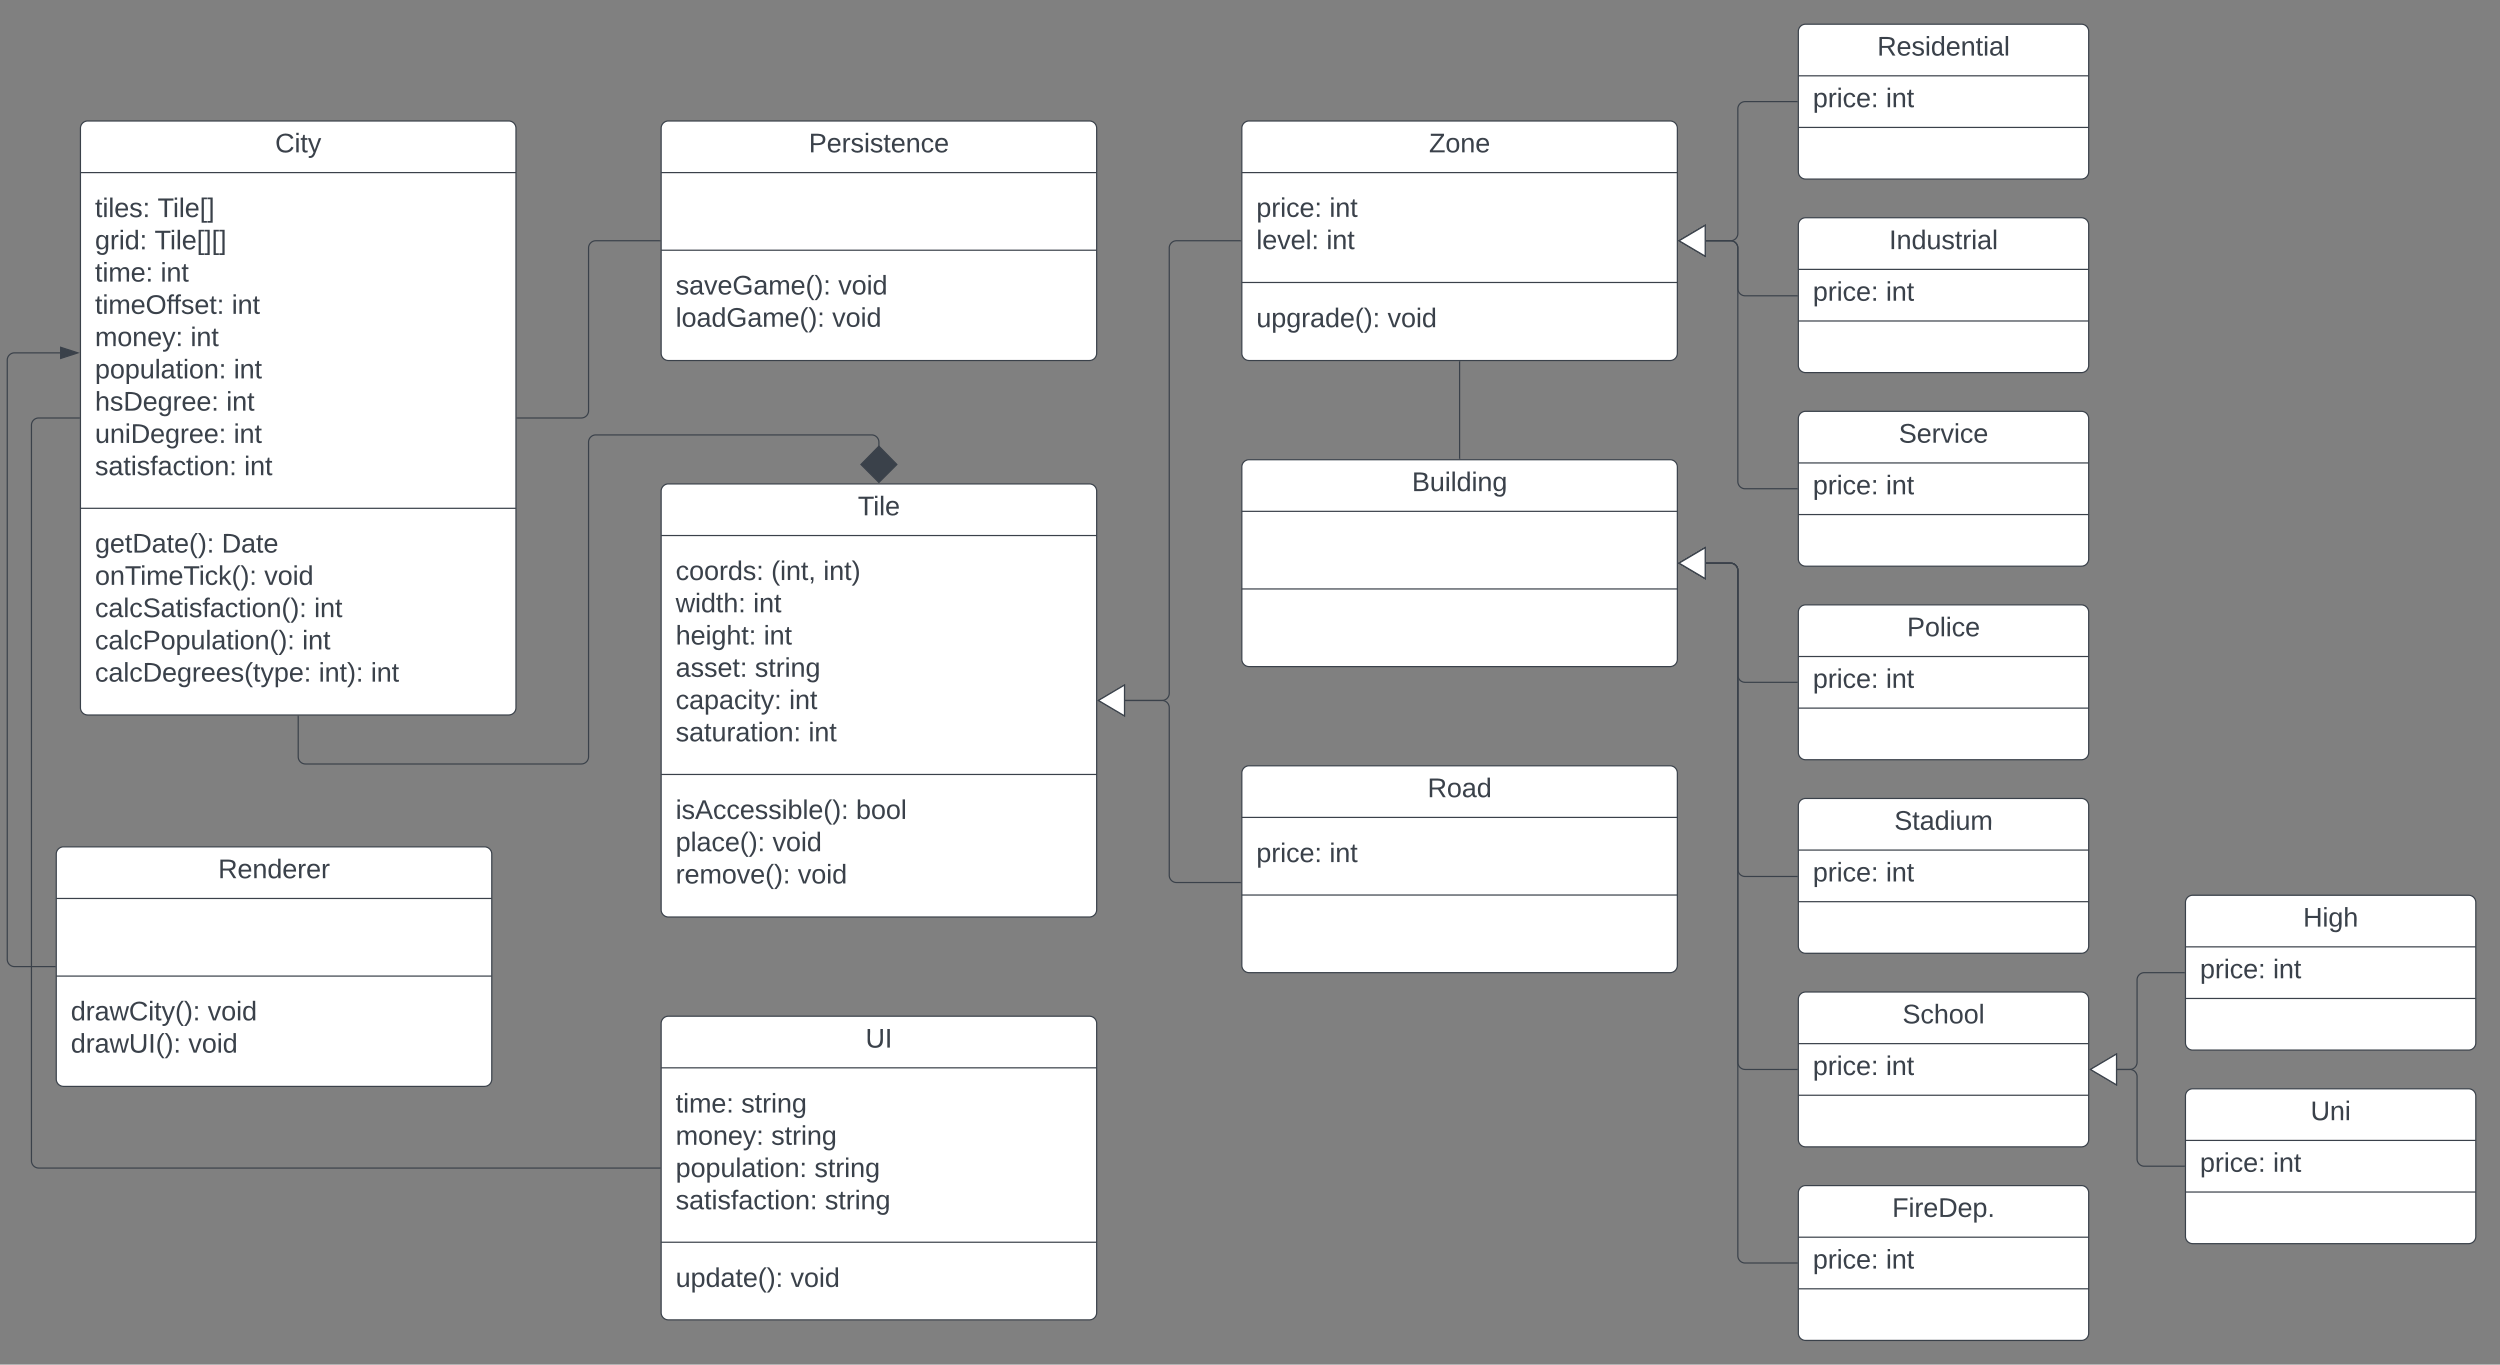 <svg xmlns="http://www.w3.org/2000/svg" xmlns:xlink="http://www.w3.org/1999/xlink" xmlns:lucid="lucid" width="2066.5" height="1128"><rect width="100%" height="100%" fill="#808080" stroke="none"/><g transform="translate(206.5 0)" lucid:page-tab-id="0_0"><path d="M-140 106a6 6 0 0 1 6-6h348a6 6 0 0 1 6 6v479a6 6 0 0 1-6 6h-348a6 6 0 0 1-6-6z" stroke="#3a414a" fill="#fff"/><path d="M-140 142.67h360m-360 277.5h360" stroke="#3a414a" fill="none"/><use xlink:href="#a" transform="matrix(1,0,0,1,-132,108) translate(152.926 17.944)"/><use xlink:href="#b" transform="matrix(1,0,0,1,-128,150.667) translate(0 28.778)"/><use xlink:href="#c" transform="matrix(1,0,0,1,-128,150.667) translate(51.728 28.778)"/><use xlink:href="#d" transform="matrix(1,0,0,1,-128,150.667) translate(0 55.444)"/><use xlink:href="#e" transform="matrix(1,0,0,1,-128,150.667) translate(49.259 55.444)"/><use xlink:href="#f" transform="matrix(1,0,0,1,-128,150.667) translate(0 82.111)"/><use xlink:href="#g" transform="matrix(1,0,0,1,-128,150.667) translate(54.198 82.111)"/><use xlink:href="#h" transform="matrix(1,0,0,1,-128,150.667) translate(0 108.778)"/><use xlink:href="#g" transform="matrix(1,0,0,1,-128,150.667) translate(113.025 108.778)"/><use xlink:href="#i" transform="matrix(1,0,0,1,-128,150.667) translate(0 135.444)"/><use xlink:href="#g" transform="matrix(1,0,0,1,-128,150.667) translate(78.951 135.444)"/><use xlink:href="#j" transform="matrix(1,0,0,1,-128,150.667) translate(0 162.111)"/><use xlink:href="#g" transform="matrix(1,0,0,1,-128,150.667) translate(114.691 162.111)"/><use xlink:href="#k" transform="matrix(1,0,0,1,-128,150.667) translate(0 188.778)"/><use xlink:href="#g" transform="matrix(1,0,0,1,-128,150.667) translate(108.519 188.778)"/><use xlink:href="#l" transform="matrix(1,0,0,1,-128,150.667) translate(0 215.444)"/><use xlink:href="#g" transform="matrix(1,0,0,1,-128,150.667) translate(114.63 215.444)"/><use xlink:href="#m" transform="matrix(1,0,0,1,-128,150.667) translate(0 242.111)"/><use xlink:href="#n" transform="matrix(1,0,0,1,-128,150.667) translate(123.333 242.111)"/><use xlink:href="#o" transform="matrix(1,0,0,1,-128,428.167) translate(0 28.611)"/><use xlink:href="#p" transform="matrix(1,0,0,1,-128,428.167) translate(104.753 28.611)"/><use xlink:href="#q" transform="matrix(1,0,0,1,-128,428.167) translate(0 55.278)"/><use xlink:href="#r" transform="matrix(1,0,0,1,-128,428.167) translate(139.938 55.278)"/><use xlink:href="#s" transform="matrix(1,0,0,1,-128,428.167) translate(0 81.944)"/><use xlink:href="#g" transform="matrix(1,0,0,1,-128,428.167) translate(181.173 81.944)"/><use xlink:href="#t" transform="matrix(1,0,0,1,-128,428.167) translate(0 108.611)"/><use xlink:href="#g" transform="matrix(1,0,0,1,-128,428.167) translate(171.296 108.611)"/><use xlink:href="#u" transform="matrix(1,0,0,1,-128,428.167) translate(0 135.278)"/><use xlink:href="#v" transform="matrix(1,0,0,1,-128,428.167) translate(184.938 135.278)"/><use xlink:href="#n" transform="matrix(1,0,0,1,-128,428.167) translate(228.025 135.278)"/><path d="M820 106a6 6 0 0 1 6-6h348a6 6 0 0 1 6 6v186a6 6 0 0 1-6 6H826a6 6 0 0 1-6-6z" stroke="#3a414a" fill="#fff"/><path d="M820 142.67h360M820 233.5h360" stroke="#3a414a" fill="none"/><use xlink:href="#w" transform="matrix(1,0,0,1,828,108) translate(146.722 17.944)"/><use xlink:href="#x" transform="matrix(1,0,0,1,832,150.667) translate(0 28.611)"/><use xlink:href="#g" transform="matrix(1,0,0,1,832,150.667) translate(60.37 28.611)"/><use xlink:href="#y" transform="matrix(1,0,0,1,832,150.667) translate(0 55.278)"/><use xlink:href="#n" transform="matrix(1,0,0,1,832,150.667) translate(57.901 55.278)"/><use xlink:href="#z" transform="matrix(1,0,0,1,832,241.5) translate(0 28.944)"/><use xlink:href="#A" transform="matrix(1,0,0,1,832,241.5) translate(108.457 28.944)"/><path d="M1280 26a6 6 0 0 1 6-6h228a6 6 0 0 1 6 6v116a6 6 0 0 1-6 6h-228a6 6 0 0 1-6-6z" stroke="#3a414a" fill="#fff"/><path d="M1280 62.67h240m-240 42.66h240" stroke="#3a414a" fill="none"/><use xlink:href="#B" transform="matrix(1,0,0,1,1288,28) translate(57.185 17.944)"/><use xlink:href="#x" transform="matrix(1,0,0,1,1292,70.667) translate(0 17.944)"/><use xlink:href="#n" transform="matrix(1,0,0,1,1292,70.667) translate(60.37 17.944)"/><path d="M1280 186a6 6 0 0 1 6-6h228a6 6 0 0 1 6 6v116a6 6 0 0 1-6 6h-228a6 6 0 0 1-6-6z" stroke="#3a414a" fill="#fff"/><path d="M1280 222.67h240m-240 42.66h240" stroke="#3a414a" fill="none"/><use xlink:href="#C" transform="matrix(1,0,0,1,1288,188) translate(67.031 17.944)"/><use xlink:href="#x" transform="matrix(1,0,0,1,1292,230.667) translate(0 17.944)"/><use xlink:href="#n" transform="matrix(1,0,0,1,1292,230.667) translate(60.37 17.944)"/><path d="M1203.5 199h20.5a6 6 0 0 0 6-6V90a6 6 0 0 1 6-6h43" stroke="#3a414a" fill="none"/><path d="M1181.48 199l21.52-12.73v25.46z" stroke="#3a414a" fill="#fff"/><path d="M1279.5 84.5h-.5v-1h.5z" stroke="#3a414a" stroke-width=".05" fill="#3a414a"/><path d="M1203.5 199h20.5a6 6 0 0 1 6 6v33.5a6 6 0 0 0 6 6h43" stroke="#3a414a" fill="none"/><path d="M1181.48 199l21.52-12.73v25.46z" stroke="#3a414a" fill="#fff"/><path d="M1279.5 245h-.5v-1h.5z" stroke="#3a414a" stroke-width=".05" fill="#3a414a"/><path d="M820 386a6 6 0 0 1 6-6h348a6 6 0 0 1 6 6v159a6 6 0 0 1-6 6H826a6 6 0 0 1-6-6z" stroke="#3a414a" fill="#fff"/><path d="M820 422.67h360m-360 64.16h360" stroke="#3a414a" fill="none"/><use xlink:href="#D" transform="matrix(1,0,0,1,828,388) translate(132.586 17.944)"/><path d="M1280 506a6 6 0 0 1 6-6h228a6 6 0 0 1 6 6v116a6 6 0 0 1-6 6h-228a6 6 0 0 1-6-6z" stroke="#3a414a" fill="#fff"/><path d="M1280 542.67h240m-240 42.66h240" stroke="#3a414a" fill="none"/><use xlink:href="#E" transform="matrix(1,0,0,1,1288,508) translate(81.815 17.944)"/><use xlink:href="#x" transform="matrix(1,0,0,1,1292,550.667) translate(0 17.944)"/><use xlink:href="#n" transform="matrix(1,0,0,1,1292,550.667) translate(60.37 17.944)"/><path d="M1280 666a6 6 0 0 1 6-6h228a6 6 0 0 1 6 6v116a6 6 0 0 1-6 6h-228a6 6 0 0 1-6-6z" stroke="#3a414a" fill="#fff"/><path d="M1280 702.67h240m-240 42.66h240" stroke="#3a414a" fill="none"/><use xlink:href="#F" transform="matrix(1,0,0,1,1288,668) translate(71.321 17.944)"/><use xlink:href="#x" transform="matrix(1,0,0,1,1292,710.667) translate(0 17.944)"/><use xlink:href="#n" transform="matrix(1,0,0,1,1292,710.667) translate(60.37 17.944)"/><path d="M1203.5 465.5h20.5a6 6 0 0 1 6 6V558a6 6 0 0 0 6 6h43" stroke="#3a414a" fill="none"/><path d="M1181.48 465.5l21.52-12.73v25.46z" stroke="#3a414a" fill="#fff"/><path d="M1279.5 564.5h-.5v-1h.5z" stroke="#3a414a" stroke-width=".05" fill="#3a414a"/><path d="M1203.5 465.5h20.5a6 6 0 0 1 6 6v247a6 6 0 0 0 6 6h43" stroke="#3a414a" fill="none"/><path d="M1181.48 465.5l21.52-12.73v25.46z" stroke="#3a414a" fill="#fff"/><path d="M1279.5 725h-.5v-1h.5z" stroke="#3a414a" stroke-width=".05" fill="#3a414a"/><path d="M820 639a6 6 0 0 1 6-6h348a6 6 0 0 1 6 6v159a6 6 0 0 1-6 6H826a6 6 0 0 1-6-6z" stroke="#3a414a" fill="#fff"/><path d="M820 675.67h360m-360 64.16h360" stroke="#3a414a" fill="none"/><use xlink:href="#G" transform="matrix(1,0,0,1,828,641) translate(145.488 17.944)"/><use xlink:href="#x" transform="matrix(1,0,0,1,832,683.667) translate(0 28.944)"/><use xlink:href="#n" transform="matrix(1,0,0,1,832,683.667) translate(60.37 28.944)"/><path d="M1280 986a6 6 0 0 1 6-6h228a6 6 0 0 1 6 6v116a6 6 0 0 1-6 6h-228a6 6 0 0 1-6-6z" stroke="#3a414a" fill="#fff"/><path d="M1280 1022.67h240m-240 42.66h240" stroke="#3a414a" fill="none"/><use xlink:href="#H" transform="matrix(1,0,0,1,1288,988) translate(69.531 17.944)"/><use xlink:href="#x" transform="matrix(1,0,0,1,1292,1030.667) translate(0 17.944)"/><use xlink:href="#n" transform="matrix(1,0,0,1,1292,1030.667) translate(60.37 17.944)"/><path d="M1203.5 465.5h20.5a6 6 0 0 1 6 6V1038a6 6 0 0 0 6 6h43" stroke="#3a414a" fill="none"/><path d="M1181.48 465.5l21.52-12.73v25.46z" stroke="#3a414a" fill="#fff"/><path d="M1279.5 1044.5h-.5v-1h.5z" stroke="#3a414a" stroke-width=".05" fill="#3a414a"/><path d="M1280 826a6 6 0 0 1 6-6h228a6 6 0 0 1 6 6v116a6 6 0 0 1-6 6h-228a6 6 0 0 1-6-6z" stroke="#3a414a" fill="#fff"/><path d="M1280 862.67h240m-240 42.66h240" stroke="#3a414a" fill="none"/><use xlink:href="#I" transform="matrix(1,0,0,1,1288,828) translate(78.08 17.944)"/><use xlink:href="#x" transform="matrix(1,0,0,1,1292,870.667) translate(0 17.944)"/><use xlink:href="#n" transform="matrix(1,0,0,1,1292,870.667) translate(60.37 17.944)"/><path d="M1203.5 465.5h20.5a6 6 0 0 1 6 6V878a6 6 0 0 0 6 6h43" stroke="#3a414a" fill="none"/><path d="M1181.48 465.5l21.52-12.73v25.46z" stroke="#3a414a" fill="#fff"/><path d="M1279.5 884.5h-.5v-1h.5z" stroke="#3a414a" stroke-width=".05" fill="#3a414a"/><path d="M1600 746a6 6 0 0 1 6-6h228a6 6 0 0 1 6 6v116a6 6 0 0 1-6 6h-228a6 6 0 0 1-6-6z" stroke="#3a414a" fill="#fff"/><path d="M1600 782.67h240m-240 42.66h240" stroke="#3a414a" fill="none"/><use xlink:href="#J" transform="matrix(1,0,0,1,1608,748) translate(89.222 17.944)"/><use xlink:href="#x" transform="matrix(1,0,0,1,1612,790.667) translate(0 17.944)"/><use xlink:href="#n" transform="matrix(1,0,0,1,1612,790.667) translate(60.37 17.944)"/><path d="M1600 906a6 6 0 0 1 6-6h228a6 6 0 0 1 6 6v116a6 6 0 0 1-6 6h-228a6 6 0 0 1-6-6z" stroke="#3a414a" fill="#fff"/><path d="M1600 942.67h240m-240 42.66h240" stroke="#3a414a" fill="none"/><use xlink:href="#K" transform="matrix(1,0,0,1,1608,908) translate(95.395 17.944)"/><use xlink:href="#x" transform="matrix(1,0,0,1,1612,950.667) translate(0 17.944)"/><use xlink:href="#n" transform="matrix(1,0,0,1,1612,950.667) translate(60.37 17.944)"/><path d="M1543.5 884h10.5a6 6 0 0 0 6-6v-68a6 6 0 0 1 6-6h33" stroke="#3a414a" fill="none"/><path d="M1521.48 884l21.52-12.73v25.46z" stroke="#3a414a" fill="#fff"/><path d="M1599.5 804.5h-.5v-1h.5z" stroke="#3a414a" stroke-width=".05" fill="#3a414a"/><path d="M1543.5 884h10.5a6 6 0 0 1 6 6v68a6 6 0 0 0 6 6h33" stroke="#3a414a" fill="none"/><path d="M1521.48 884l21.52-12.73v25.46z" stroke="#3a414a" fill="#fff"/><path d="M1599.5 964.5h-.5v-1h.5z" stroke="#3a414a" stroke-width=".05" fill="#3a414a"/><path d="M340 406a6 6 0 0 1 6-6h348a6 6 0 0 1 6 6v346a6 6 0 0 1-6 6H346a6 6 0 0 1-6-6z" stroke="#3a414a" fill="#fff"/><path d="M340 442.67h360m-360 197.5h360" stroke="#3a414a" fill="none"/><use xlink:href="#L" transform="matrix(1,0,0,1,348,408) translate(154.593 17.944)"/><use xlink:href="#M" transform="matrix(1,0,0,1,352,450.667) translate(0 28.778)"/><use xlink:href="#N" transform="matrix(1,0,0,1,352,450.667) translate(78.951 28.778)"/><use xlink:href="#O" transform="matrix(1,0,0,1,352,450.667) translate(122.037 28.778)"/><use xlink:href="#P" transform="matrix(1,0,0,1,352,450.667) translate(0 55.444)"/><use xlink:href="#g" transform="matrix(1,0,0,1,352,450.667) translate(64.074 55.444)"/><use xlink:href="#Q" transform="matrix(1,0,0,1,352,450.667) translate(0 82.111)"/><use xlink:href="#g" transform="matrix(1,0,0,1,352,450.667) translate(72.778 82.111)"/><use xlink:href="#R" transform="matrix(1,0,0,1,352,450.667) translate(0 108.778)"/><use xlink:href="#S" transform="matrix(1,0,0,1,352,450.667) translate(65.432 108.778)"/><use xlink:href="#T" transform="matrix(1,0,0,1,352,450.667) translate(0 135.444)"/><use xlink:href="#g" transform="matrix(1,0,0,1,352,450.667) translate(93.765 135.444)"/><use xlink:href="#U" transform="matrix(1,0,0,1,352,450.667) translate(0 162.111)"/><use xlink:href="#n" transform="matrix(1,0,0,1,352,450.667) translate(109.753 162.111)"/><g><use xlink:href="#V" transform="matrix(1,0,0,1,352,648.167) translate(0 28.778)"/><use xlink:href="#W" transform="matrix(1,0,0,1,352,648.167) translate(149.074 28.778)"/><use xlink:href="#X" transform="matrix(1,0,0,1,352,648.167) translate(0 55.444)"/><use xlink:href="#r" transform="matrix(1,0,0,1,352,648.167) translate(80.062 55.444)"/><use xlink:href="#Y" transform="matrix(1,0,0,1,352,648.167) translate(0 82.111)"/><use xlink:href="#A" transform="matrix(1,0,0,1,352,648.167) translate(100.988 82.111)"/></g><path d="M723.5 579H754a6 6 0 0 0 6-6V205a6 6 0 0 1 6-6h53" stroke="#3a414a" fill="none"/><path d="M701.48 579L723 566.27v25.46z" stroke="#3a414a" fill="#fff"/><path d="M819.5 199.5h-.5v-1h.5z" stroke="#3a414a" stroke-width=".05" fill="#3a414a"/><path d="M723.5 579H754a6 6 0 0 1 6 6v138.5a6 6 0 0 0 6 6h53" stroke="#3a414a" fill="none"/><path d="M701.48 579L723 566.27v25.46z" stroke="#3a414a" fill="#fff"/><path d="M819.5 730h-.5v-1h.5z" stroke="#3a414a" stroke-width=".05" fill="#3a414a"/><path d="M40 592v33.5a6 6 0 0 0 6 6h228a6 6 0 0 0 6-6v-260a6 6 0 0 1 6-6h228a6 6 0 0 1 6 6v3.63" stroke="#3a414a" fill="none"/><path d="M40.5 592h-1v-.5h1z" stroke="#3a414a" stroke-width=".05" fill="#3a414a"/><path d="M520 398.8l-14.85-14.86L520 368.8l14.85 15.14z" stroke="#3a414a" fill="#3a414a"/><path d="M1280 346a6 6 0 0 1 6-6h228a6 6 0 0 1 6 6v116a6 6 0 0 1-6 6h-228a6 6 0 0 1-6-6z" stroke="#3a414a" fill="#fff"/><path d="M1280 382.67h240m-240 42.66h240" stroke="#3a414a" fill="none"/><g><use xlink:href="#Z" transform="matrix(1,0,0,1,1288,348) translate(75.025 17.944)"/></g><g><use xlink:href="#x" transform="matrix(1,0,0,1,1292,390.667) translate(0 17.944)"/><use xlink:href="#n" transform="matrix(1,0,0,1,1292,390.667) translate(60.37 17.944)"/></g><path d="M1203.5 199h20.5a6 6 0 0 1 6 6v193a6 6 0 0 0 6 6h43" stroke="#3a414a" fill="none"/><path d="M1181.48 199l21.52-12.73v25.46z" stroke="#3a414a" fill="#fff"/><path d="M1279.5 404.5h-.5v-1h.5z" stroke="#3a414a" stroke-width=".05" fill="#3a414a"/><path d="M340 846a6 6 0 0 1 6-6h348a6 6 0 0 1 6 6v239a6 6 0 0 1-6 6H346a6 6 0 0 1-6-6z" stroke="#3a414a" fill="#fff"/><path d="M340 882.67h360m-360 144.16h360" stroke="#3a414a" fill="none"/><g><use xlink:href="#aa" transform="matrix(1,0,0,1,348,848) translate(160.92 17.944)"/></g><g><use xlink:href="#f" transform="matrix(1,0,0,1,352,890.667) translate(0 28.944)"/><use xlink:href="#S" transform="matrix(1,0,0,1,352,890.667) translate(54.198 28.944)"/><use xlink:href="#i" transform="matrix(1,0,0,1,352,890.667) translate(0 55.611)"/><use xlink:href="#S" transform="matrix(1,0,0,1,352,890.667) translate(78.951 55.611)"/><use xlink:href="#j" transform="matrix(1,0,0,1,352,890.667) translate(0 82.278)"/><use xlink:href="#S" transform="matrix(1,0,0,1,352,890.667) translate(114.691 82.278)"/><use xlink:href="#m" transform="matrix(1,0,0,1,352,890.667) translate(0 108.944)"/><use xlink:href="#ab" transform="matrix(1,0,0,1,352,890.667) translate(123.333 108.944)"/></g><g><use xlink:href="#ac" transform="matrix(1,0,0,1,352,1034.833) translate(0 28.944)"/><use xlink:href="#A" transform="matrix(1,0,0,1,352,1034.833) translate(94.938 28.944)"/></g><path d="M-141 345.5h-33.5a6 6 0 0 0-6 6v608a6 6 0 0 0 6 6H339" stroke="#3a414a" fill="none"/><path d="M-140.5 346h-.5v-1h.5zM339.5 966h-.5v-1h.5z" stroke="#3a414a" stroke-width=".05" fill="#3a414a"/><path d="M-160 706a6 6 0 0 1 6-6h348a6 6 0 0 1 6 6v186a6 6 0 0 1-6 6h-348a6 6 0 0 1-6-6z" stroke="#3a414a" fill="#fff"/><path d="M-160 742.67h360m-360 64.16h360" stroke="#3a414a" fill="none"/><g><use xlink:href="#ad" transform="matrix(1,0,0,1,-152,708) translate(125.796 17.944)"/></g><g><use xlink:href="#ae" transform="matrix(1,0,0,1,-148,814.833) translate(0 28.611)"/><use xlink:href="#r" transform="matrix(1,0,0,1,-148,814.833) translate(113.21 28.611)"/><use xlink:href="#af" transform="matrix(1,0,0,1,-148,814.833) translate(0 55.278)"/><use xlink:href="#A" transform="matrix(1,0,0,1,-148,814.833) translate(97.222 55.278)"/></g><path d="M-161 799h-33.5a6 6 0 0 1-6-6V297.67a6 6 0 0 1 6-6h37.62" stroke="#3a414a" fill="none"/><path d="M-160.5 799.5h-.5v-1h.5z" stroke="#3a414a" stroke-width=".05" fill="#3a414a"/><path d="M-142.12 291.67l-14.26 4.64v-9.26z" stroke="#3a414a" fill="#3a414a"/><path d="M1000 379v-80" stroke="#3a414a" fill="none"/><path d="M1000.5 379.5h-1v-.5h1zM1000.5 299h-1v-.5h1z" stroke="#3a414a" stroke-width=".05" fill="#3a414a"/><path d="M340 106a6 6 0 0 1 6-6h348a6 6 0 0 1 6 6v186a6 6 0 0 1-6 6H346a6 6 0 0 1-6-6z" stroke="#3a414a" fill="#fff"/><path d="M340 142.67h360m-360 64.16h360" stroke="#3a414a" fill="none"/><g><use xlink:href="#ag" transform="matrix(1,0,0,1,348,108) translate(114.037 17.944)"/></g><g><use xlink:href="#ah" transform="matrix(1,0,0,1,352,214.833) translate(0 28.611)"/><use xlink:href="#r" transform="matrix(1,0,0,1,352,214.833) translate(134.383 28.611)"/><use xlink:href="#ai" transform="matrix(1,0,0,1,352,214.833) translate(0 55.278)"/><use xlink:href="#A" transform="matrix(1,0,0,1,352,214.833) translate(129.383 55.278)"/></g><path d="M339 199h-53a6 6 0 0 0-6 6v134.5a6 6 0 0 1-6 6h-53" stroke="#3a414a" fill="none"/><path d="M339.5 199.5h-.5v-1h.5zM221 346h-.5v-1h.5z" stroke="#3a414a" stroke-width=".05" fill="#3a414a"/><defs><path fill="#3a414a" d="M212-179c-10-28-35-45-73-45-59 0-87 40-87 99 0 60 29 101 89 101 43 0 62-24 78-52l27 14C228-24 195 4 139 4 59 4 22-46 18-125c-6-104 99-153 187-111 19 9 31 26 39 46" id="aj"/><path fill="#3a414a" d="M24-231v-30h32v30H24zM24 0v-190h32V0H24" id="ak"/><path fill="#3a414a" d="M59-47c-2 24 18 29 38 22v24C64 9 27 4 27-40v-127H5v-23h24l9-43h21v43h35v23H59v120" id="al"/><path fill="#3a414a" d="M179-190L93 31C79 59 56 82 12 73V49c39 6 53-20 64-50L1-190h34L92-34l54-156h33" id="am"/><g id="a"><use transform="matrix(0.062,0,0,0.062,0,0)" xlink:href="#aj"/><use transform="matrix(0.062,0,0,0.062,15.988,0)" xlink:href="#ak"/><use transform="matrix(0.062,0,0,0.062,20.864,0)" xlink:href="#al"/><use transform="matrix(0.062,0,0,0.062,27.037,0)" xlink:href="#am"/></g><path fill="#3a414a" d="M24 0v-261h32V0H24" id="an"/><path fill="#3a414a" d="M100-194c63 0 86 42 84 106H49c0 40 14 67 53 68 26 1 43-12 49-29l28 8c-11 28-37 45-77 45C44 4 14-33 15-96c1-61 26-98 85-98zm52 81c6-60-76-77-97-28-3 7-6 17-6 28h103" id="ao"/><path fill="#3a414a" d="M135-143c-3-34-86-38-87 0 15 53 115 12 119 90S17 21 10-45l28-5c4 36 97 45 98 0-10-56-113-15-118-90-4-57 82-63 122-42 12 7 21 19 24 35" id="ap"/><path fill="#3a414a" d="M33-154v-36h34v36H33zM33 0v-36h34V0H33" id="aq"/><g id="b"><use transform="matrix(0.062,0,0,0.062,0,0)" xlink:href="#al"/><use transform="matrix(0.062,0,0,0.062,6.173,0)" xlink:href="#ak"/><use transform="matrix(0.062,0,0,0.062,11.049,0)" xlink:href="#an"/><use transform="matrix(0.062,0,0,0.062,15.926,0)" xlink:href="#ao"/><use transform="matrix(0.062,0,0,0.062,28.272,0)" xlink:href="#ap"/><use transform="matrix(0.062,0,0,0.062,39.383,0)" xlink:href="#aq"/></g><path fill="#3a414a" d="M127-220V0H93v-220H8v-28h204v28h-85" id="ar"/><path fill="#3a414a" d="M26 75v-336h71v23H56V52h41v23H26" id="as"/><path fill="#3a414a" d="M3 75V52h41v-290H3v-23h71V75H3" id="at"/><g id="c"><use transform="matrix(0.062,0,0,0.062,0,0)" xlink:href="#ar"/><use transform="matrix(0.062,0,0,0.062,12.716,0)" xlink:href="#ak"/><use transform="matrix(0.062,0,0,0.062,17.593,0)" xlink:href="#an"/><use transform="matrix(0.062,0,0,0.062,22.469,0)" xlink:href="#ao"/><use transform="matrix(0.062,0,0,0.062,34.815,0)" xlink:href="#as"/><use transform="matrix(0.062,0,0,0.062,40.988,0)" xlink:href="#at"/></g><path fill="#3a414a" d="M177-190C167-65 218 103 67 71c-23-6-38-20-44-43l32-5c15 47 100 32 89-28v-30C133-14 115 1 83 1 29 1 15-40 15-95c0-56 16-97 71-98 29-1 48 16 59 35 1-10 0-23 2-32h30zM94-22c36 0 50-32 50-73 0-42-14-75-50-75-39 0-46 34-46 75s6 73 46 73" id="au"/><path fill="#3a414a" d="M114-163C36-179 61-72 57 0H25l-1-190h30c1 12-1 29 2 39 6-27 23-49 58-41v29" id="av"/><path fill="#3a414a" d="M85-194c31 0 48 13 60 33l-1-100h32l1 261h-30c-2-10 0-23-3-31C134-8 116 4 85 4 32 4 16-35 15-94c0-66 23-100 70-100zm9 24c-40 0-46 34-46 75 0 40 6 74 45 74 42 0 51-32 51-76 0-42-9-74-50-73" id="aw"/><g id="d"><use transform="matrix(0.062,0,0,0.062,0,0)" xlink:href="#au"/><use transform="matrix(0.062,0,0,0.062,12.346,0)" xlink:href="#av"/><use transform="matrix(0.062,0,0,0.062,19.691,0)" xlink:href="#ak"/><use transform="matrix(0.062,0,0,0.062,24.568,0)" xlink:href="#aw"/><use transform="matrix(0.062,0,0,0.062,36.914,0)" xlink:href="#aq"/></g><g id="e"><use transform="matrix(0.062,0,0,0.062,0,0)" xlink:href="#ar"/><use transform="matrix(0.062,0,0,0.062,12.716,0)" xlink:href="#ak"/><use transform="matrix(0.062,0,0,0.062,17.593,0)" xlink:href="#an"/><use transform="matrix(0.062,0,0,0.062,22.469,0)" xlink:href="#ao"/><use transform="matrix(0.062,0,0,0.062,34.815,0)" xlink:href="#as"/><use transform="matrix(0.062,0,0,0.062,40.988,0)" xlink:href="#at"/><use transform="matrix(0.062,0,0,0.062,47.16,0)" xlink:href="#as"/><use transform="matrix(0.062,0,0,0.062,53.333,0)" xlink:href="#at"/></g><path fill="#3a414a" d="M210-169c-67 3-38 105-44 169h-31v-121c0-29-5-50-35-48C34-165 62-65 56 0H25l-1-190h30c1 10-1 24 2 32 10-44 99-50 107 0 11-21 27-35 58-36 85-2 47 119 55 194h-31v-121c0-29-5-49-35-48" id="ax"/><g id="f"><use transform="matrix(0.062,0,0,0.062,0,0)" xlink:href="#al"/><use transform="matrix(0.062,0,0,0.062,6.173,0)" xlink:href="#ak"/><use transform="matrix(0.062,0,0,0.062,11.049,0)" xlink:href="#ax"/><use transform="matrix(0.062,0,0,0.062,29.506,0)" xlink:href="#ao"/><use transform="matrix(0.062,0,0,0.062,41.852,0)" xlink:href="#aq"/></g><path fill="#3a414a" d="M117-194c89-4 53 116 60 194h-32v-121c0-31-8-49-39-48C34-167 62-67 57 0H25l-1-190h30c1 10-1 24 2 32 11-22 29-35 61-36" id="ay"/><g id="g"><use transform="matrix(0.062,0,0,0.062,0,0)" xlink:href="#ak"/><use transform="matrix(0.062,0,0,0.062,4.877,0)" xlink:href="#ay"/><use transform="matrix(0.062,0,0,0.062,17.222,0)" xlink:href="#al"/></g><path fill="#3a414a" d="M140-251c81 0 123 46 123 126C263-46 219 4 140 4 59 4 17-45 17-125s42-126 123-126zm0 227c63 0 89-41 89-101s-29-99-89-99c-61 0-89 39-89 99S79-25 140-24" id="az"/><path fill="#3a414a" d="M101-234c-31-9-42 10-38 44h38v23H63V0H32v-167H5v-23h27c-7-52 17-82 69-68v24" id="aA"/><g id="h"><use transform="matrix(0.062,0,0,0.062,0,0)" xlink:href="#al"/><use transform="matrix(0.062,0,0,0.062,6.173,0)" xlink:href="#ak"/><use transform="matrix(0.062,0,0,0.062,11.049,0)" xlink:href="#ax"/><use transform="matrix(0.062,0,0,0.062,29.506,0)" xlink:href="#ao"/><use transform="matrix(0.062,0,0,0.062,41.852,0)" xlink:href="#az"/><use transform="matrix(0.062,0,0,0.062,59.136,0)" xlink:href="#aA"/><use transform="matrix(0.062,0,0,0.062,64.877,0)" xlink:href="#aA"/><use transform="matrix(0.062,0,0,0.062,71.049,0)" xlink:href="#ap"/><use transform="matrix(0.062,0,0,0.062,82.16,0)" xlink:href="#ao"/><use transform="matrix(0.062,0,0,0.062,94.506,0)" xlink:href="#al"/><use transform="matrix(0.062,0,0,0.062,100.679,0)" xlink:href="#aq"/></g><path fill="#3a414a" d="M100-194c62-1 85 37 85 99 1 63-27 99-86 99S16-35 15-95c0-66 28-99 85-99zM99-20c44 1 53-31 53-75 0-43-8-75-51-75s-53 32-53 75 10 74 51 75" id="aB"/><g id="i"><use transform="matrix(0.062,0,0,0.062,0,0)" xlink:href="#ax"/><use transform="matrix(0.062,0,0,0.062,18.457,0)" xlink:href="#aB"/><use transform="matrix(0.062,0,0,0.062,30.802,0)" xlink:href="#ay"/><use transform="matrix(0.062,0,0,0.062,43.148,0)" xlink:href="#ao"/><use transform="matrix(0.062,0,0,0.062,55.494,0)" xlink:href="#am"/><use transform="matrix(0.062,0,0,0.062,66.605,0)" xlink:href="#aq"/></g><path fill="#3a414a" d="M115-194c55 1 70 41 70 98S169 2 115 4C84 4 66-9 55-30l1 105H24l-1-265h31l2 30c10-21 28-34 59-34zm-8 174c40 0 45-34 45-75s-6-73-45-74c-42 0-51 32-51 76 0 43 10 73 51 73" id="aC"/><path fill="#3a414a" d="M84 4C-5 8 30-112 23-190h32v120c0 31 7 50 39 49 72-2 45-101 50-169h31l1 190h-30c-1-10 1-25-2-33-11 22-28 36-60 37" id="aD"/><path fill="#3a414a" d="M141-36C126-15 110 5 73 4 37 3 15-17 15-53c-1-64 63-63 125-63 3-35-9-54-41-54-24 1-41 7-42 31l-33-3c5-37 33-52 76-52 45 0 72 20 72 64v82c-1 20 7 32 28 27v20c-31 9-61-2-59-35zM48-53c0 20 12 33 32 33 41-3 63-29 60-74-43 2-92-5-92 41" id="aE"/><g id="j"><use transform="matrix(0.062,0,0,0.062,0,0)" xlink:href="#aC"/><use transform="matrix(0.062,0,0,0.062,12.346,0)" xlink:href="#aB"/><use transform="matrix(0.062,0,0,0.062,24.691,0)" xlink:href="#aC"/><use transform="matrix(0.062,0,0,0.062,37.037,0)" xlink:href="#aD"/><use transform="matrix(0.062,0,0,0.062,49.383,0)" xlink:href="#an"/><use transform="matrix(0.062,0,0,0.062,54.259,0)" xlink:href="#aE"/><use transform="matrix(0.062,0,0,0.062,66.605,0)" xlink:href="#al"/><use transform="matrix(0.062,0,0,0.062,72.778,0)" xlink:href="#ak"/><use transform="matrix(0.062,0,0,0.062,77.654,0)" xlink:href="#aB"/><use transform="matrix(0.062,0,0,0.062,90,0)" xlink:href="#ay"/><use transform="matrix(0.062,0,0,0.062,102.346,0)" xlink:href="#aq"/></g><path fill="#3a414a" d="M106-169C34-169 62-67 57 0H25v-261h32l-1 103c12-21 28-36 61-36 89 0 53 116 60 194h-32v-121c2-32-8-49-39-48" id="aF"/><path fill="#3a414a" d="M30-248c118-7 216 8 213 122C240-48 200 0 122 0H30v-248zM63-27c89 8 146-16 146-99s-60-101-146-95v194" id="aG"/><g id="k"><use transform="matrix(0.062,0,0,0.062,0,0)" xlink:href="#aF"/><use transform="matrix(0.062,0,0,0.062,12.346,0)" xlink:href="#ap"/><use transform="matrix(0.062,0,0,0.062,23.457,0)" xlink:href="#aG"/><use transform="matrix(0.062,0,0,0.062,39.444,0)" xlink:href="#ao"/><use transform="matrix(0.062,0,0,0.062,51.79,0)" xlink:href="#au"/><use transform="matrix(0.062,0,0,0.062,64.136,0)" xlink:href="#av"/><use transform="matrix(0.062,0,0,0.062,71.481,0)" xlink:href="#ao"/><use transform="matrix(0.062,0,0,0.062,83.827,0)" xlink:href="#ao"/><use transform="matrix(0.062,0,0,0.062,96.173,0)" xlink:href="#aq"/></g><g id="l"><use transform="matrix(0.062,0,0,0.062,0,0)" xlink:href="#aD"/><use transform="matrix(0.062,0,0,0.062,12.346,0)" xlink:href="#ay"/><use transform="matrix(0.062,0,0,0.062,24.691,0)" xlink:href="#ak"/><use transform="matrix(0.062,0,0,0.062,29.568,0)" xlink:href="#aG"/><use transform="matrix(0.062,0,0,0.062,45.556,0)" xlink:href="#ao"/><use transform="matrix(0.062,0,0,0.062,57.901,0)" xlink:href="#au"/><use transform="matrix(0.062,0,0,0.062,70.247,0)" xlink:href="#av"/><use transform="matrix(0.062,0,0,0.062,77.593,0)" xlink:href="#ao"/><use transform="matrix(0.062,0,0,0.062,89.938,0)" xlink:href="#ao"/><use transform="matrix(0.062,0,0,0.062,102.284,0)" xlink:href="#aq"/></g><path fill="#3a414a" d="M96-169c-40 0-48 33-48 73s9 75 48 75c24 0 41-14 43-38l32 2c-6 37-31 61-74 61-59 0-76-41-82-99-10-93 101-131 147-64 4 7 5 14 7 22l-32 3c-4-21-16-35-41-35" id="aH"/><g id="m"><use transform="matrix(0.062,0,0,0.062,0,0)" xlink:href="#ap"/><use transform="matrix(0.062,0,0,0.062,11.111,0)" xlink:href="#aE"/><use transform="matrix(0.062,0,0,0.062,23.457,0)" xlink:href="#al"/><use transform="matrix(0.062,0,0,0.062,29.63,0)" xlink:href="#ak"/><use transform="matrix(0.062,0,0,0.062,34.506,0)" xlink:href="#ap"/><use transform="matrix(0.062,0,0,0.062,45.617,0)" xlink:href="#aA"/><use transform="matrix(0.062,0,0,0.062,51.79,0)" xlink:href="#aE"/><use transform="matrix(0.062,0,0,0.062,64.136,0)" xlink:href="#aH"/><use transform="matrix(0.062,0,0,0.062,75.247,0)" xlink:href="#al"/><use transform="matrix(0.062,0,0,0.062,81.42,0)" xlink:href="#ak"/><use transform="matrix(0.062,0,0,0.062,86.296,0)" xlink:href="#aB"/><use transform="matrix(0.062,0,0,0.062,98.642,0)" xlink:href="#ay"/><use transform="matrix(0.062,0,0,0.062,110.988,0)" xlink:href="#aq"/></g><g id="n"><use transform="matrix(0.062,0,0,0.062,0,0)" xlink:href="#ak"/><use transform="matrix(0.062,0,0,0.062,4.877,0)" xlink:href="#ay"/><use transform="matrix(0.062,0,0,0.062,17.222,0)" xlink:href="#al"/></g><path fill="#3a414a" d="M87 75C49 33 22-17 22-94c0-76 28-126 65-167h31c-38 41-64 92-64 168S80 34 118 75H87" id="aI"/><path fill="#3a414a" d="M33-261c38 41 65 92 65 168S71 34 33 75H2C39 34 66-17 66-93S39-220 2-261h31" id="aJ"/><g id="o"><use transform="matrix(0.062,0,0,0.062,0,0)" xlink:href="#au"/><use transform="matrix(0.062,0,0,0.062,12.346,0)" xlink:href="#ao"/><use transform="matrix(0.062,0,0,0.062,24.691,0)" xlink:href="#al"/><use transform="matrix(0.062,0,0,0.062,30.864,0)" xlink:href="#aG"/><use transform="matrix(0.062,0,0,0.062,46.852,0)" xlink:href="#aE"/><use transform="matrix(0.062,0,0,0.062,59.198,0)" xlink:href="#al"/><use transform="matrix(0.062,0,0,0.062,65.37,0)" xlink:href="#ao"/><use transform="matrix(0.062,0,0,0.062,77.716,0)" xlink:href="#aI"/><use transform="matrix(0.062,0,0,0.062,85.062,0)" xlink:href="#aJ"/><use transform="matrix(0.062,0,0,0.062,92.407,0)" xlink:href="#aq"/></g><g id="p"><use transform="matrix(0.062,0,0,0.062,0,0)" xlink:href="#aG"/><use transform="matrix(0.062,0,0,0.062,15.988,0)" xlink:href="#aE"/><use transform="matrix(0.062,0,0,0.062,28.333,0)" xlink:href="#al"/><use transform="matrix(0.062,0,0,0.062,34.506,0)" xlink:href="#ao"/></g><path fill="#3a414a" d="M143 0L79-87 56-68V0H24v-261h32v163l83-92h37l-77 82L181 0h-38" id="aK"/><g id="q"><use transform="matrix(0.062,0,0,0.062,0,0)" xlink:href="#aB"/><use transform="matrix(0.062,0,0,0.062,12.346,0)" xlink:href="#ay"/><use transform="matrix(0.062,0,0,0.062,24.691,0)" xlink:href="#ar"/><use transform="matrix(0.062,0,0,0.062,37.407,0)" xlink:href="#ak"/><use transform="matrix(0.062,0,0,0.062,42.284,0)" xlink:href="#ax"/><use transform="matrix(0.062,0,0,0.062,60.741,0)" xlink:href="#ao"/><use transform="matrix(0.062,0,0,0.062,73.086,0)" xlink:href="#ar"/><use transform="matrix(0.062,0,0,0.062,85.802,0)" xlink:href="#ak"/><use transform="matrix(0.062,0,0,0.062,90.679,0)" xlink:href="#aH"/><use transform="matrix(0.062,0,0,0.062,101.79,0)" xlink:href="#aK"/><use transform="matrix(0.062,0,0,0.062,112.901,0)" xlink:href="#aI"/><use transform="matrix(0.062,0,0,0.062,120.247,0)" xlink:href="#aJ"/><use transform="matrix(0.062,0,0,0.062,127.593,0)" xlink:href="#aq"/></g><path fill="#3a414a" d="M108 0H70L1-190h34L89-25l56-165h34" id="aL"/><g id="r"><use transform="matrix(0.062,0,0,0.062,0,0)" xlink:href="#aL"/><use transform="matrix(0.062,0,0,0.062,11.111,0)" xlink:href="#aB"/><use transform="matrix(0.062,0,0,0.062,23.457,0)" xlink:href="#ak"/><use transform="matrix(0.062,0,0,0.062,28.333,0)" xlink:href="#aw"/></g><path fill="#3a414a" d="M185-189c-5-48-123-54-124 2 14 75 158 14 163 119 3 78-121 87-175 55-17-10-28-26-33-46l33-7c5 56 141 63 141-1 0-78-155-14-162-118-5-82 145-84 179-34 5 7 8 16 11 25" id="aM"/><g id="s"><use transform="matrix(0.062,0,0,0.062,0,0)" xlink:href="#aH"/><use transform="matrix(0.062,0,0,0.062,11.111,0)" xlink:href="#aE"/><use transform="matrix(0.062,0,0,0.062,23.457,0)" xlink:href="#an"/><use transform="matrix(0.062,0,0,0.062,28.333,0)" xlink:href="#aH"/><use transform="matrix(0.062,0,0,0.062,39.444,0)" xlink:href="#aM"/><use transform="matrix(0.062,0,0,0.062,54.259,0)" xlink:href="#aE"/><use transform="matrix(0.062,0,0,0.062,66.605,0)" xlink:href="#al"/><use transform="matrix(0.062,0,0,0.062,72.778,0)" xlink:href="#ak"/><use transform="matrix(0.062,0,0,0.062,77.654,0)" xlink:href="#ap"/><use transform="matrix(0.062,0,0,0.062,88.765,0)" xlink:href="#aA"/><use transform="matrix(0.062,0,0,0.062,94.938,0)" xlink:href="#aE"/><use transform="matrix(0.062,0,0,0.062,107.284,0)" xlink:href="#aH"/><use transform="matrix(0.062,0,0,0.062,118.395,0)" xlink:href="#al"/><use transform="matrix(0.062,0,0,0.062,124.568,0)" xlink:href="#ak"/><use transform="matrix(0.062,0,0,0.062,129.444,0)" xlink:href="#aB"/><use transform="matrix(0.062,0,0,0.062,141.79,0)" xlink:href="#ay"/><use transform="matrix(0.062,0,0,0.062,154.136,0)" xlink:href="#aI"/><use transform="matrix(0.062,0,0,0.062,161.481,0)" xlink:href="#aJ"/><use transform="matrix(0.062,0,0,0.062,168.827,0)" xlink:href="#aq"/></g><path fill="#3a414a" d="M30-248c87 1 191-15 191 75 0 78-77 80-158 76V0H30v-248zm33 125c57 0 124 11 124-50 0-59-68-47-124-48v98" id="aN"/><g id="t"><use transform="matrix(0.062,0,0,0.062,0,0)" xlink:href="#aH"/><use transform="matrix(0.062,0,0,0.062,11.111,0)" xlink:href="#aE"/><use transform="matrix(0.062,0,0,0.062,23.457,0)" xlink:href="#an"/><use transform="matrix(0.062,0,0,0.062,28.333,0)" xlink:href="#aH"/><use transform="matrix(0.062,0,0,0.062,39.444,0)" xlink:href="#aN"/><use transform="matrix(0.062,0,0,0.062,54.259,0)" xlink:href="#aB"/><use transform="matrix(0.062,0,0,0.062,66.605,0)" xlink:href="#aC"/><use transform="matrix(0.062,0,0,0.062,78.951,0)" xlink:href="#aD"/><use transform="matrix(0.062,0,0,0.062,91.296,0)" xlink:href="#an"/><use transform="matrix(0.062,0,0,0.062,96.173,0)" xlink:href="#aE"/><use transform="matrix(0.062,0,0,0.062,108.519,0)" xlink:href="#al"/><use transform="matrix(0.062,0,0,0.062,114.691,0)" xlink:href="#ak"/><use transform="matrix(0.062,0,0,0.062,119.568,0)" xlink:href="#aB"/><use transform="matrix(0.062,0,0,0.062,131.914,0)" xlink:href="#ay"/><use transform="matrix(0.062,0,0,0.062,144.259,0)" xlink:href="#aI"/><use transform="matrix(0.062,0,0,0.062,151.605,0)" xlink:href="#aJ"/><use transform="matrix(0.062,0,0,0.062,158.951,0)" xlink:href="#aq"/></g><g id="u"><use transform="matrix(0.062,0,0,0.062,0,0)" xlink:href="#aH"/><use transform="matrix(0.062,0,0,0.062,11.111,0)" xlink:href="#aE"/><use transform="matrix(0.062,0,0,0.062,23.457,0)" xlink:href="#an"/><use transform="matrix(0.062,0,0,0.062,28.333,0)" xlink:href="#aH"/><use transform="matrix(0.062,0,0,0.062,39.444,0)" xlink:href="#aG"/><use transform="matrix(0.062,0,0,0.062,55.432,0)" xlink:href="#ao"/><use transform="matrix(0.062,0,0,0.062,67.778,0)" xlink:href="#au"/><use transform="matrix(0.062,0,0,0.062,80.123,0)" xlink:href="#av"/><use transform="matrix(0.062,0,0,0.062,87.469,0)" xlink:href="#ao"/><use transform="matrix(0.062,0,0,0.062,99.815,0)" xlink:href="#ao"/><use transform="matrix(0.062,0,0,0.062,112.16,0)" xlink:href="#ap"/><use transform="matrix(0.062,0,0,0.062,123.272,0)" xlink:href="#aI"/><use transform="matrix(0.062,0,0,0.062,130.617,0)" xlink:href="#al"/><use transform="matrix(0.062,0,0,0.062,136.79,0)" xlink:href="#am"/><use transform="matrix(0.062,0,0,0.062,147.901,0)" xlink:href="#aC"/><use transform="matrix(0.062,0,0,0.062,160.247,0)" xlink:href="#ao"/><use transform="matrix(0.062,0,0,0.062,172.593,0)" xlink:href="#aq"/></g><g id="v"><use transform="matrix(0.062,0,0,0.062,0,0)" xlink:href="#ak"/><use transform="matrix(0.062,0,0,0.062,4.877,0)" xlink:href="#ay"/><use transform="matrix(0.062,0,0,0.062,17.222,0)" xlink:href="#al"/><use transform="matrix(0.062,0,0,0.062,23.395,0)" xlink:href="#aJ"/><use transform="matrix(0.062,0,0,0.062,30.741,0)" xlink:href="#aq"/></g><path fill="#3a414a" d="M209 0H11v-25l151-195H24v-28h176v25L50-27h159V0" id="aO"/><g id="w"><use transform="matrix(0.062,0,0,0.062,0,0)" xlink:href="#aO"/><use transform="matrix(0.062,0,0,0.062,13.519,0)" xlink:href="#aB"/><use transform="matrix(0.062,0,0,0.062,25.864,0)" xlink:href="#ay"/><use transform="matrix(0.062,0,0,0.062,38.21,0)" xlink:href="#ao"/></g><g id="x"><use transform="matrix(0.062,0,0,0.062,0,0)" xlink:href="#aC"/><use transform="matrix(0.062,0,0,0.062,12.346,0)" xlink:href="#av"/><use transform="matrix(0.062,0,0,0.062,19.691,0)" xlink:href="#ak"/><use transform="matrix(0.062,0,0,0.062,24.568,0)" xlink:href="#aH"/><use transform="matrix(0.062,0,0,0.062,35.679,0)" xlink:href="#ao"/><use transform="matrix(0.062,0,0,0.062,48.025,0)" xlink:href="#aq"/></g><g id="y"><use transform="matrix(0.062,0,0,0.062,0,0)" xlink:href="#an"/><use transform="matrix(0.062,0,0,0.062,4.877,0)" xlink:href="#ao"/><use transform="matrix(0.062,0,0,0.062,17.222,0)" xlink:href="#aL"/><use transform="matrix(0.062,0,0,0.062,28.333,0)" xlink:href="#ao"/><use transform="matrix(0.062,0,0,0.062,40.679,0)" xlink:href="#an"/><use transform="matrix(0.062,0,0,0.062,45.556,0)" xlink:href="#aq"/></g><g id="z"><use transform="matrix(0.062,0,0,0.062,0,0)" xlink:href="#aD"/><use transform="matrix(0.062,0,0,0.062,12.346,0)" xlink:href="#aC"/><use transform="matrix(0.062,0,0,0.062,24.691,0)" xlink:href="#au"/><use transform="matrix(0.062,0,0,0.062,37.037,0)" xlink:href="#av"/><use transform="matrix(0.062,0,0,0.062,44.383,0)" xlink:href="#aE"/><use transform="matrix(0.062,0,0,0.062,56.728,0)" xlink:href="#aw"/><use transform="matrix(0.062,0,0,0.062,69.074,0)" xlink:href="#ao"/><use transform="matrix(0.062,0,0,0.062,81.42,0)" xlink:href="#aI"/><use transform="matrix(0.062,0,0,0.062,88.765,0)" xlink:href="#aJ"/><use transform="matrix(0.062,0,0,0.062,96.111,0)" xlink:href="#aq"/></g><g id="A"><use transform="matrix(0.062,0,0,0.062,0,0)" xlink:href="#aL"/><use transform="matrix(0.062,0,0,0.062,11.111,0)" xlink:href="#aB"/><use transform="matrix(0.062,0,0,0.062,23.457,0)" xlink:href="#ak"/><use transform="matrix(0.062,0,0,0.062,28.333,0)" xlink:href="#aw"/></g><path fill="#3a414a" d="M233-177c-1 41-23 64-60 70L243 0h-38l-65-103H63V0H30v-248c88 3 205-21 203 71zM63-129c60-2 137 13 137-47 0-61-80-42-137-45v92" id="aP"/><g id="B"><use transform="matrix(0.062,0,0,0.062,0,0)" xlink:href="#aP"/><use transform="matrix(0.062,0,0,0.062,15.988,0)" xlink:href="#ao"/><use transform="matrix(0.062,0,0,0.062,28.333,0)" xlink:href="#ap"/><use transform="matrix(0.062,0,0,0.062,39.444,0)" xlink:href="#ak"/><use transform="matrix(0.062,0,0,0.062,44.321,0)" xlink:href="#aw"/><use transform="matrix(0.062,0,0,0.062,56.667,0)" xlink:href="#ao"/><use transform="matrix(0.062,0,0,0.062,69.012,0)" xlink:href="#ay"/><use transform="matrix(0.062,0,0,0.062,81.358,0)" xlink:href="#al"/><use transform="matrix(0.062,0,0,0.062,87.531,0)" xlink:href="#ak"/><use transform="matrix(0.062,0,0,0.062,92.407,0)" xlink:href="#aE"/><use transform="matrix(0.062,0,0,0.062,104.753,0)" xlink:href="#an"/></g><path fill="#3a414a" d="M33 0v-248h34V0H33" id="aQ"/><g id="C"><use transform="matrix(0.062,0,0,0.062,0,0)" xlink:href="#aQ"/><use transform="matrix(0.062,0,0,0.062,6.173,0)" xlink:href="#ay"/><use transform="matrix(0.062,0,0,0.062,18.519,0)" xlink:href="#aw"/><use transform="matrix(0.062,0,0,0.062,30.864,0)" xlink:href="#aD"/><use transform="matrix(0.062,0,0,0.062,43.21,0)" xlink:href="#ap"/><use transform="matrix(0.062,0,0,0.062,54.321,0)" xlink:href="#al"/><use transform="matrix(0.062,0,0,0.062,60.494,0)" xlink:href="#av"/><use transform="matrix(0.062,0,0,0.062,67.84,0)" xlink:href="#ak"/><use transform="matrix(0.062,0,0,0.062,72.716,0)" xlink:href="#aE"/><use transform="matrix(0.062,0,0,0.062,85.062,0)" xlink:href="#an"/></g><path fill="#3a414a" d="M160-131c35 5 61 23 61 61C221 17 115-2 30 0v-248c76 3 177-17 177 60 0 33-19 50-47 57zm-97-11c50-1 110 9 110-42 0-47-63-36-110-37v79zm0 115c55-2 124 14 124-45 0-56-70-42-124-44v89" id="aR"/><g id="D"><use transform="matrix(0.062,0,0,0.062,0,0)" xlink:href="#aR"/><use transform="matrix(0.062,0,0,0.062,14.815,0)" xlink:href="#aD"/><use transform="matrix(0.062,0,0,0.062,27.16,0)" xlink:href="#ak"/><use transform="matrix(0.062,0,0,0.062,32.037,0)" xlink:href="#an"/><use transform="matrix(0.062,0,0,0.062,36.914,0)" xlink:href="#aw"/><use transform="matrix(0.062,0,0,0.062,49.259,0)" xlink:href="#ak"/><use transform="matrix(0.062,0,0,0.062,54.136,0)" xlink:href="#ay"/><use transform="matrix(0.062,0,0,0.062,66.481,0)" xlink:href="#au"/></g><g id="E"><use transform="matrix(0.062,0,0,0.062,0,0)" xlink:href="#aN"/><use transform="matrix(0.062,0,0,0.062,14.815,0)" xlink:href="#aB"/><use transform="matrix(0.062,0,0,0.062,27.16,0)" xlink:href="#an"/><use transform="matrix(0.062,0,0,0.062,32.037,0)" xlink:href="#ak"/><use transform="matrix(0.062,0,0,0.062,36.914,0)" xlink:href="#aH"/><use transform="matrix(0.062,0,0,0.062,48.025,0)" xlink:href="#ao"/></g><g id="F"><use transform="matrix(0.062,0,0,0.062,0,0)" xlink:href="#aM"/><use transform="matrix(0.062,0,0,0.062,14.815,0)" xlink:href="#al"/><use transform="matrix(0.062,0,0,0.062,20.988,0)" xlink:href="#aE"/><use transform="matrix(0.062,0,0,0.062,33.333,0)" xlink:href="#aw"/><use transform="matrix(0.062,0,0,0.062,45.679,0)" xlink:href="#ak"/><use transform="matrix(0.062,0,0,0.062,50.556,0)" xlink:href="#aD"/><use transform="matrix(0.062,0,0,0.062,62.901,0)" xlink:href="#ax"/></g><g id="G"><use transform="matrix(0.062,0,0,0.062,0,0)" xlink:href="#aP"/><use transform="matrix(0.062,0,0,0.062,15.988,0)" xlink:href="#aB"/><use transform="matrix(0.062,0,0,0.062,28.333,0)" xlink:href="#aE"/><use transform="matrix(0.062,0,0,0.062,40.679,0)" xlink:href="#aw"/></g><path fill="#3a414a" d="M63-220v92h138v28H63V0H30v-248h175v28H63" id="aS"/><path fill="#3a414a" d="M33 0v-38h34V0H33" id="aT"/><g id="H"><use transform="matrix(0.062,0,0,0.062,0,0)" xlink:href="#aS"/><use transform="matrix(0.062,0,0,0.062,13.519,0)" xlink:href="#ak"/><use transform="matrix(0.062,0,0,0.062,18.395,0)" xlink:href="#av"/><use transform="matrix(0.062,0,0,0.062,25.741,0)" xlink:href="#ao"/><use transform="matrix(0.062,0,0,0.062,38.086,0)" xlink:href="#aG"/><use transform="matrix(0.062,0,0,0.062,54.074,0)" xlink:href="#ao"/><use transform="matrix(0.062,0,0,0.062,66.42,0)" xlink:href="#aC"/><use transform="matrix(0.062,0,0,0.062,78.765,0)" xlink:href="#aT"/></g><g id="I"><use transform="matrix(0.062,0,0,0.062,0,0)" xlink:href="#aM"/><use transform="matrix(0.062,0,0,0.062,14.815,0)" xlink:href="#aH"/><use transform="matrix(0.062,0,0,0.062,25.926,0)" xlink:href="#aF"/><use transform="matrix(0.062,0,0,0.062,38.272,0)" xlink:href="#aB"/><use transform="matrix(0.062,0,0,0.062,50.617,0)" xlink:href="#aB"/><use transform="matrix(0.062,0,0,0.062,62.963,0)" xlink:href="#an"/></g><path fill="#3a414a" d="M197 0v-115H63V0H30v-248h33v105h134v-105h34V0h-34" id="aU"/><g id="J"><use transform="matrix(0.062,0,0,0.062,0,0)" xlink:href="#aU"/><use transform="matrix(0.062,0,0,0.062,15.988,0)" xlink:href="#ak"/><use transform="matrix(0.062,0,0,0.062,20.864,0)" xlink:href="#au"/><use transform="matrix(0.062,0,0,0.062,33.21,0)" xlink:href="#aF"/></g><path fill="#3a414a" d="M232-93c-1 65-40 97-104 97C67 4 28-28 28-90v-158h33c8 89-33 224 67 224 102 0 64-133 71-224h33v155" id="aV"/><g id="K"><use transform="matrix(0.062,0,0,0.062,0,0)" xlink:href="#aV"/><use transform="matrix(0.062,0,0,0.062,15.988,0)" xlink:href="#ay"/><use transform="matrix(0.062,0,0,0.062,28.333,0)" xlink:href="#ak"/></g><g id="L"><use transform="matrix(0.062,0,0,0.062,0,0)" xlink:href="#ar"/><use transform="matrix(0.062,0,0,0.062,12.716,0)" xlink:href="#ak"/><use transform="matrix(0.062,0,0,0.062,17.593,0)" xlink:href="#an"/><use transform="matrix(0.062,0,0,0.062,22.469,0)" xlink:href="#ao"/></g><g id="M"><use transform="matrix(0.062,0,0,0.062,0,0)" xlink:href="#aH"/><use transform="matrix(0.062,0,0,0.062,11.111,0)" xlink:href="#aB"/><use transform="matrix(0.062,0,0,0.062,23.457,0)" xlink:href="#aB"/><use transform="matrix(0.062,0,0,0.062,35.802,0)" xlink:href="#av"/><use transform="matrix(0.062,0,0,0.062,43.148,0)" xlink:href="#aw"/><use transform="matrix(0.062,0,0,0.062,55.494,0)" xlink:href="#ap"/><use transform="matrix(0.062,0,0,0.062,66.605,0)" xlink:href="#aq"/></g><path fill="#3a414a" d="M68-38c1 34 0 65-14 84H32c9-13 17-26 17-46H33v-38h35" id="aW"/><g id="N"><use transform="matrix(0.062,0,0,0.062,0,0)" xlink:href="#aI"/><use transform="matrix(0.062,0,0,0.062,7.346,0)" xlink:href="#ak"/><use transform="matrix(0.062,0,0,0.062,12.222,0)" xlink:href="#ay"/><use transform="matrix(0.062,0,0,0.062,24.568,0)" xlink:href="#al"/><use transform="matrix(0.062,0,0,0.062,30.741,0)" xlink:href="#aW"/></g><g id="O"><use transform="matrix(0.062,0,0,0.062,0,0)" xlink:href="#ak"/><use transform="matrix(0.062,0,0,0.062,4.877,0)" xlink:href="#ay"/><use transform="matrix(0.062,0,0,0.062,17.222,0)" xlink:href="#al"/><use transform="matrix(0.062,0,0,0.062,23.395,0)" xlink:href="#aJ"/></g><path fill="#3a414a" d="M206 0h-36l-40-164L89 0H53L-1-190h32L70-26l43-164h34l41 164 42-164h31" id="aX"/><g id="P"><use transform="matrix(0.062,0,0,0.062,0,0)" xlink:href="#aX"/><use transform="matrix(0.062,0,0,0.062,15.988,0)" xlink:href="#ak"/><use transform="matrix(0.062,0,0,0.062,20.864,0)" xlink:href="#aw"/><use transform="matrix(0.062,0,0,0.062,33.21,0)" xlink:href="#al"/><use transform="matrix(0.062,0,0,0.062,39.383,0)" xlink:href="#aF"/><use transform="matrix(0.062,0,0,0.062,51.728,0)" xlink:href="#aq"/></g><g id="Q"><use transform="matrix(0.062,0,0,0.062,0,0)" xlink:href="#aF"/><use transform="matrix(0.062,0,0,0.062,12.346,0)" xlink:href="#ao"/><use transform="matrix(0.062,0,0,0.062,24.691,0)" xlink:href="#ak"/><use transform="matrix(0.062,0,0,0.062,29.568,0)" xlink:href="#au"/><use transform="matrix(0.062,0,0,0.062,41.914,0)" xlink:href="#aF"/><use transform="matrix(0.062,0,0,0.062,54.259,0)" xlink:href="#al"/><use transform="matrix(0.062,0,0,0.062,60.432,0)" xlink:href="#aq"/></g><g id="R"><use transform="matrix(0.062,0,0,0.062,0,0)" xlink:href="#aE"/><use transform="matrix(0.062,0,0,0.062,12.346,0)" xlink:href="#ap"/><use transform="matrix(0.062,0,0,0.062,23.457,0)" xlink:href="#ap"/><use transform="matrix(0.062,0,0,0.062,34.568,0)" xlink:href="#ao"/><use transform="matrix(0.062,0,0,0.062,46.914,0)" xlink:href="#al"/><use transform="matrix(0.062,0,0,0.062,53.086,0)" xlink:href="#aq"/></g><g id="S"><use transform="matrix(0.062,0,0,0.062,0,0)" xlink:href="#ap"/><use transform="matrix(0.062,0,0,0.062,11.111,0)" xlink:href="#al"/><use transform="matrix(0.062,0,0,0.062,17.284,0)" xlink:href="#av"/><use transform="matrix(0.062,0,0,0.062,24.63,0)" xlink:href="#ak"/><use transform="matrix(0.062,0,0,0.062,29.506,0)" xlink:href="#ay"/><use transform="matrix(0.062,0,0,0.062,41.852,0)" xlink:href="#au"/></g><g id="T"><use transform="matrix(0.062,0,0,0.062,0,0)" xlink:href="#aH"/><use transform="matrix(0.062,0,0,0.062,11.111,0)" xlink:href="#aE"/><use transform="matrix(0.062,0,0,0.062,23.457,0)" xlink:href="#aC"/><use transform="matrix(0.062,0,0,0.062,35.802,0)" xlink:href="#aE"/><use transform="matrix(0.062,0,0,0.062,48.148,0)" xlink:href="#aH"/><use transform="matrix(0.062,0,0,0.062,59.259,0)" xlink:href="#ak"/><use transform="matrix(0.062,0,0,0.062,64.136,0)" xlink:href="#al"/><use transform="matrix(0.062,0,0,0.062,70.309,0)" xlink:href="#am"/><use transform="matrix(0.062,0,0,0.062,81.42,0)" xlink:href="#aq"/></g><g id="U"><use transform="matrix(0.062,0,0,0.062,0,0)" xlink:href="#ap"/><use transform="matrix(0.062,0,0,0.062,11.111,0)" xlink:href="#aE"/><use transform="matrix(0.062,0,0,0.062,23.457,0)" xlink:href="#al"/><use transform="matrix(0.062,0,0,0.062,29.63,0)" xlink:href="#aD"/><use transform="matrix(0.062,0,0,0.062,41.975,0)" xlink:href="#av"/><use transform="matrix(0.062,0,0,0.062,49.321,0)" xlink:href="#aE"/><use transform="matrix(0.062,0,0,0.062,61.667,0)" xlink:href="#al"/><use transform="matrix(0.062,0,0,0.062,67.84,0)" xlink:href="#ak"/><use transform="matrix(0.062,0,0,0.062,72.716,0)" xlink:href="#aB"/><use transform="matrix(0.062,0,0,0.062,85.062,0)" xlink:href="#ay"/><use transform="matrix(0.062,0,0,0.062,97.407,0)" xlink:href="#aq"/></g><path fill="#3a414a" d="M205 0l-28-72H64L36 0H1l101-248h38L239 0h-34zm-38-99l-47-123c-12 45-31 82-46 123h93" id="aY"/><path fill="#3a414a" d="M115-194c53 0 69 39 70 98 0 66-23 100-70 100C84 3 66-7 56-30L54 0H23l1-261h32v101c10-23 28-34 59-34zm-8 174c40 0 45-34 45-75 0-40-5-75-45-74-42 0-51 32-51 76 0 43 10 73 51 73" id="aZ"/><g id="V"><use transform="matrix(0.062,0,0,0.062,0,0)" xlink:href="#ak"/><use transform="matrix(0.062,0,0,0.062,4.877,0)" xlink:href="#ap"/><use transform="matrix(0.062,0,0,0.062,15.988,0)" xlink:href="#aY"/><use transform="matrix(0.062,0,0,0.062,30.802,0)" xlink:href="#aH"/><use transform="matrix(0.062,0,0,0.062,41.914,0)" xlink:href="#aH"/><use transform="matrix(0.062,0,0,0.062,53.025,0)" xlink:href="#ao"/><use transform="matrix(0.062,0,0,0.062,65.37,0)" xlink:href="#ap"/><use transform="matrix(0.062,0,0,0.062,76.481,0)" xlink:href="#ap"/><use transform="matrix(0.062,0,0,0.062,87.593,0)" xlink:href="#ak"/><use transform="matrix(0.062,0,0,0.062,92.469,0)" xlink:href="#aZ"/><use transform="matrix(0.062,0,0,0.062,104.815,0)" xlink:href="#an"/><use transform="matrix(0.062,0,0,0.062,109.691,0)" xlink:href="#ao"/><use transform="matrix(0.062,0,0,0.062,122.037,0)" xlink:href="#aI"/><use transform="matrix(0.062,0,0,0.062,129.383,0)" xlink:href="#aJ"/><use transform="matrix(0.062,0,0,0.062,136.728,0)" xlink:href="#aq"/></g><g id="W"><use transform="matrix(0.062,0,0,0.062,0,0)" xlink:href="#aZ"/><use transform="matrix(0.062,0,0,0.062,12.346,0)" xlink:href="#aB"/><use transform="matrix(0.062,0,0,0.062,24.691,0)" xlink:href="#aB"/><use transform="matrix(0.062,0,0,0.062,37.037,0)" xlink:href="#an"/></g><g id="X"><use transform="matrix(0.062,0,0,0.062,0,0)" xlink:href="#aC"/><use transform="matrix(0.062,0,0,0.062,12.346,0)" xlink:href="#an"/><use transform="matrix(0.062,0,0,0.062,17.222,0)" xlink:href="#aE"/><use transform="matrix(0.062,0,0,0.062,29.568,0)" xlink:href="#aH"/><use transform="matrix(0.062,0,0,0.062,40.679,0)" xlink:href="#ao"/><use transform="matrix(0.062,0,0,0.062,53.025,0)" xlink:href="#aI"/><use transform="matrix(0.062,0,0,0.062,60.37,0)" xlink:href="#aJ"/><use transform="matrix(0.062,0,0,0.062,67.716,0)" xlink:href="#aq"/></g><g id="Y"><use transform="matrix(0.062,0,0,0.062,0,0)" xlink:href="#av"/><use transform="matrix(0.062,0,0,0.062,7.346,0)" xlink:href="#ao"/><use transform="matrix(0.062,0,0,0.062,19.691,0)" xlink:href="#ax"/><use transform="matrix(0.062,0,0,0.062,38.148,0)" xlink:href="#aB"/><use transform="matrix(0.062,0,0,0.062,50.494,0)" xlink:href="#aL"/><use transform="matrix(0.062,0,0,0.062,61.605,0)" xlink:href="#ao"/><use transform="matrix(0.062,0,0,0.062,73.951,0)" xlink:href="#aI"/><use transform="matrix(0.062,0,0,0.062,81.296,0)" xlink:href="#aJ"/><use transform="matrix(0.062,0,0,0.062,88.642,0)" xlink:href="#aq"/></g><g id="Z"><use transform="matrix(0.062,0,0,0.062,0,0)" xlink:href="#aM"/><use transform="matrix(0.062,0,0,0.062,14.815,0)" xlink:href="#ao"/><use transform="matrix(0.062,0,0,0.062,27.16,0)" xlink:href="#av"/><use transform="matrix(0.062,0,0,0.062,34.506,0)" xlink:href="#aL"/><use transform="matrix(0.062,0,0,0.062,45.617,0)" xlink:href="#ak"/><use transform="matrix(0.062,0,0,0.062,50.494,0)" xlink:href="#aH"/><use transform="matrix(0.062,0,0,0.062,61.605,0)" xlink:href="#ao"/></g><g id="aa"><use transform="matrix(0.062,0,0,0.062,0,0)" xlink:href="#aV"/><use transform="matrix(0.062,0,0,0.062,15.988,0)" xlink:href="#aQ"/></g><g id="ab"><use transform="matrix(0.062,0,0,0.062,0,0)" xlink:href="#ap"/><use transform="matrix(0.062,0,0,0.062,11.111,0)" xlink:href="#al"/><use transform="matrix(0.062,0,0,0.062,17.284,0)" xlink:href="#av"/><use transform="matrix(0.062,0,0,0.062,24.63,0)" xlink:href="#ak"/><use transform="matrix(0.062,0,0,0.062,29.506,0)" xlink:href="#ay"/><use transform="matrix(0.062,0,0,0.062,41.852,0)" xlink:href="#au"/></g><g id="ac"><use transform="matrix(0.062,0,0,0.062,0,0)" xlink:href="#aD"/><use transform="matrix(0.062,0,0,0.062,12.346,0)" xlink:href="#aC"/><use transform="matrix(0.062,0,0,0.062,24.691,0)" xlink:href="#aw"/><use transform="matrix(0.062,0,0,0.062,37.037,0)" xlink:href="#aE"/><use transform="matrix(0.062,0,0,0.062,49.383,0)" xlink:href="#al"/><use transform="matrix(0.062,0,0,0.062,55.556,0)" xlink:href="#ao"/><use transform="matrix(0.062,0,0,0.062,67.901,0)" xlink:href="#aI"/><use transform="matrix(0.062,0,0,0.062,75.247,0)" xlink:href="#aJ"/><use transform="matrix(0.062,0,0,0.062,82.593,0)" xlink:href="#aq"/></g><g id="ad"><use transform="matrix(0.062,0,0,0.062,0,0)" xlink:href="#aP"/><use transform="matrix(0.062,0,0,0.062,15.988,0)" xlink:href="#ao"/><use transform="matrix(0.062,0,0,0.062,28.333,0)" xlink:href="#ay"/><use transform="matrix(0.062,0,0,0.062,40.679,0)" xlink:href="#aw"/><use transform="matrix(0.062,0,0,0.062,53.025,0)" xlink:href="#ao"/><use transform="matrix(0.062,0,0,0.062,65.37,0)" xlink:href="#av"/><use transform="matrix(0.062,0,0,0.062,72.716,0)" xlink:href="#ao"/><use transform="matrix(0.062,0,0,0.062,85.062,0)" xlink:href="#av"/></g><g id="ae"><use transform="matrix(0.062,0,0,0.062,0,0)" xlink:href="#aw"/><use transform="matrix(0.062,0,0,0.062,12.346,0)" xlink:href="#av"/><use transform="matrix(0.062,0,0,0.062,19.691,0)" xlink:href="#aE"/><use transform="matrix(0.062,0,0,0.062,32.037,0)" xlink:href="#aX"/><use transform="matrix(0.062,0,0,0.062,48.025,0)" xlink:href="#aj"/><use transform="matrix(0.062,0,0,0.062,64.012,0)" xlink:href="#ak"/><use transform="matrix(0.062,0,0,0.062,68.889,0)" xlink:href="#al"/><use transform="matrix(0.062,0,0,0.062,75.062,0)" xlink:href="#am"/><use transform="matrix(0.062,0,0,0.062,86.173,0)" xlink:href="#aI"/><use transform="matrix(0.062,0,0,0.062,93.519,0)" xlink:href="#aJ"/><use transform="matrix(0.062,0,0,0.062,100.864,0)" xlink:href="#aq"/></g><g id="af"><use transform="matrix(0.062,0,0,0.062,0,0)" xlink:href="#aw"/><use transform="matrix(0.062,0,0,0.062,12.346,0)" xlink:href="#av"/><use transform="matrix(0.062,0,0,0.062,19.691,0)" xlink:href="#aE"/><use transform="matrix(0.062,0,0,0.062,32.037,0)" xlink:href="#aX"/><use transform="matrix(0.062,0,0,0.062,48.025,0)" xlink:href="#aV"/><use transform="matrix(0.062,0,0,0.062,64.012,0)" xlink:href="#aQ"/><use transform="matrix(0.062,0,0,0.062,70.185,0)" xlink:href="#aI"/><use transform="matrix(0.062,0,0,0.062,77.531,0)" xlink:href="#aJ"/><use transform="matrix(0.062,0,0,0.062,84.877,0)" xlink:href="#aq"/></g><g id="ag"><use transform="matrix(0.062,0,0,0.062,0,0)" xlink:href="#aN"/><use transform="matrix(0.062,0,0,0.062,14.815,0)" xlink:href="#ao"/><use transform="matrix(0.062,0,0,0.062,27.16,0)" xlink:href="#av"/><use transform="matrix(0.062,0,0,0.062,34.506,0)" xlink:href="#ap"/><use transform="matrix(0.062,0,0,0.062,45.617,0)" xlink:href="#ak"/><use transform="matrix(0.062,0,0,0.062,50.494,0)" xlink:href="#ap"/><use transform="matrix(0.062,0,0,0.062,61.605,0)" xlink:href="#al"/><use transform="matrix(0.062,0,0,0.062,67.778,0)" xlink:href="#ao"/><use transform="matrix(0.062,0,0,0.062,80.123,0)" xlink:href="#ay"/><use transform="matrix(0.062,0,0,0.062,92.469,0)" xlink:href="#aH"/><use transform="matrix(0.062,0,0,0.062,103.58,0)" xlink:href="#ao"/></g><path fill="#3a414a" d="M143 4C61 4 22-44 18-125c-5-107 100-154 193-111 17 8 29 25 37 43l-32 9c-13-25-37-40-76-40-61 0-88 39-88 99 0 61 29 100 91 101 35 0 62-11 79-27v-45h-74v-28h105v86C228-13 192 4 143 4" id="ba"/><g id="ah"><use transform="matrix(0.062,0,0,0.062,0,0)" xlink:href="#ap"/><use transform="matrix(0.062,0,0,0.062,11.111,0)" xlink:href="#aE"/><use transform="matrix(0.062,0,0,0.062,23.457,0)" xlink:href="#aL"/><use transform="matrix(0.062,0,0,0.062,34.568,0)" xlink:href="#ao"/><use transform="matrix(0.062,0,0,0.062,46.914,0)" xlink:href="#ba"/><use transform="matrix(0.062,0,0,0.062,64.198,0)" xlink:href="#aE"/><use transform="matrix(0.062,0,0,0.062,76.543,0)" xlink:href="#ax"/><use transform="matrix(0.062,0,0,0.062,95,0)" xlink:href="#ao"/><use transform="matrix(0.062,0,0,0.062,107.346,0)" xlink:href="#aI"/><use transform="matrix(0.062,0,0,0.062,114.691,0)" xlink:href="#aJ"/><use transform="matrix(0.062,0,0,0.062,122.037,0)" xlink:href="#aq"/></g><g id="ai"><use transform="matrix(0.062,0,0,0.062,0,0)" xlink:href="#an"/><use transform="matrix(0.062,0,0,0.062,4.877,0)" xlink:href="#aB"/><use transform="matrix(0.062,0,0,0.062,17.222,0)" xlink:href="#aE"/><use transform="matrix(0.062,0,0,0.062,29.568,0)" xlink:href="#aw"/><use transform="matrix(0.062,0,0,0.062,41.914,0)" xlink:href="#ba"/><use transform="matrix(0.062,0,0,0.062,59.198,0)" xlink:href="#aE"/><use transform="matrix(0.062,0,0,0.062,71.543,0)" xlink:href="#ax"/><use transform="matrix(0.062,0,0,0.062,90,0)" xlink:href="#ao"/><use transform="matrix(0.062,0,0,0.062,102.346,0)" xlink:href="#aI"/><use transform="matrix(0.062,0,0,0.062,109.691,0)" xlink:href="#aJ"/><use transform="matrix(0.062,0,0,0.062,117.037,0)" xlink:href="#aq"/></g></defs></g></svg>